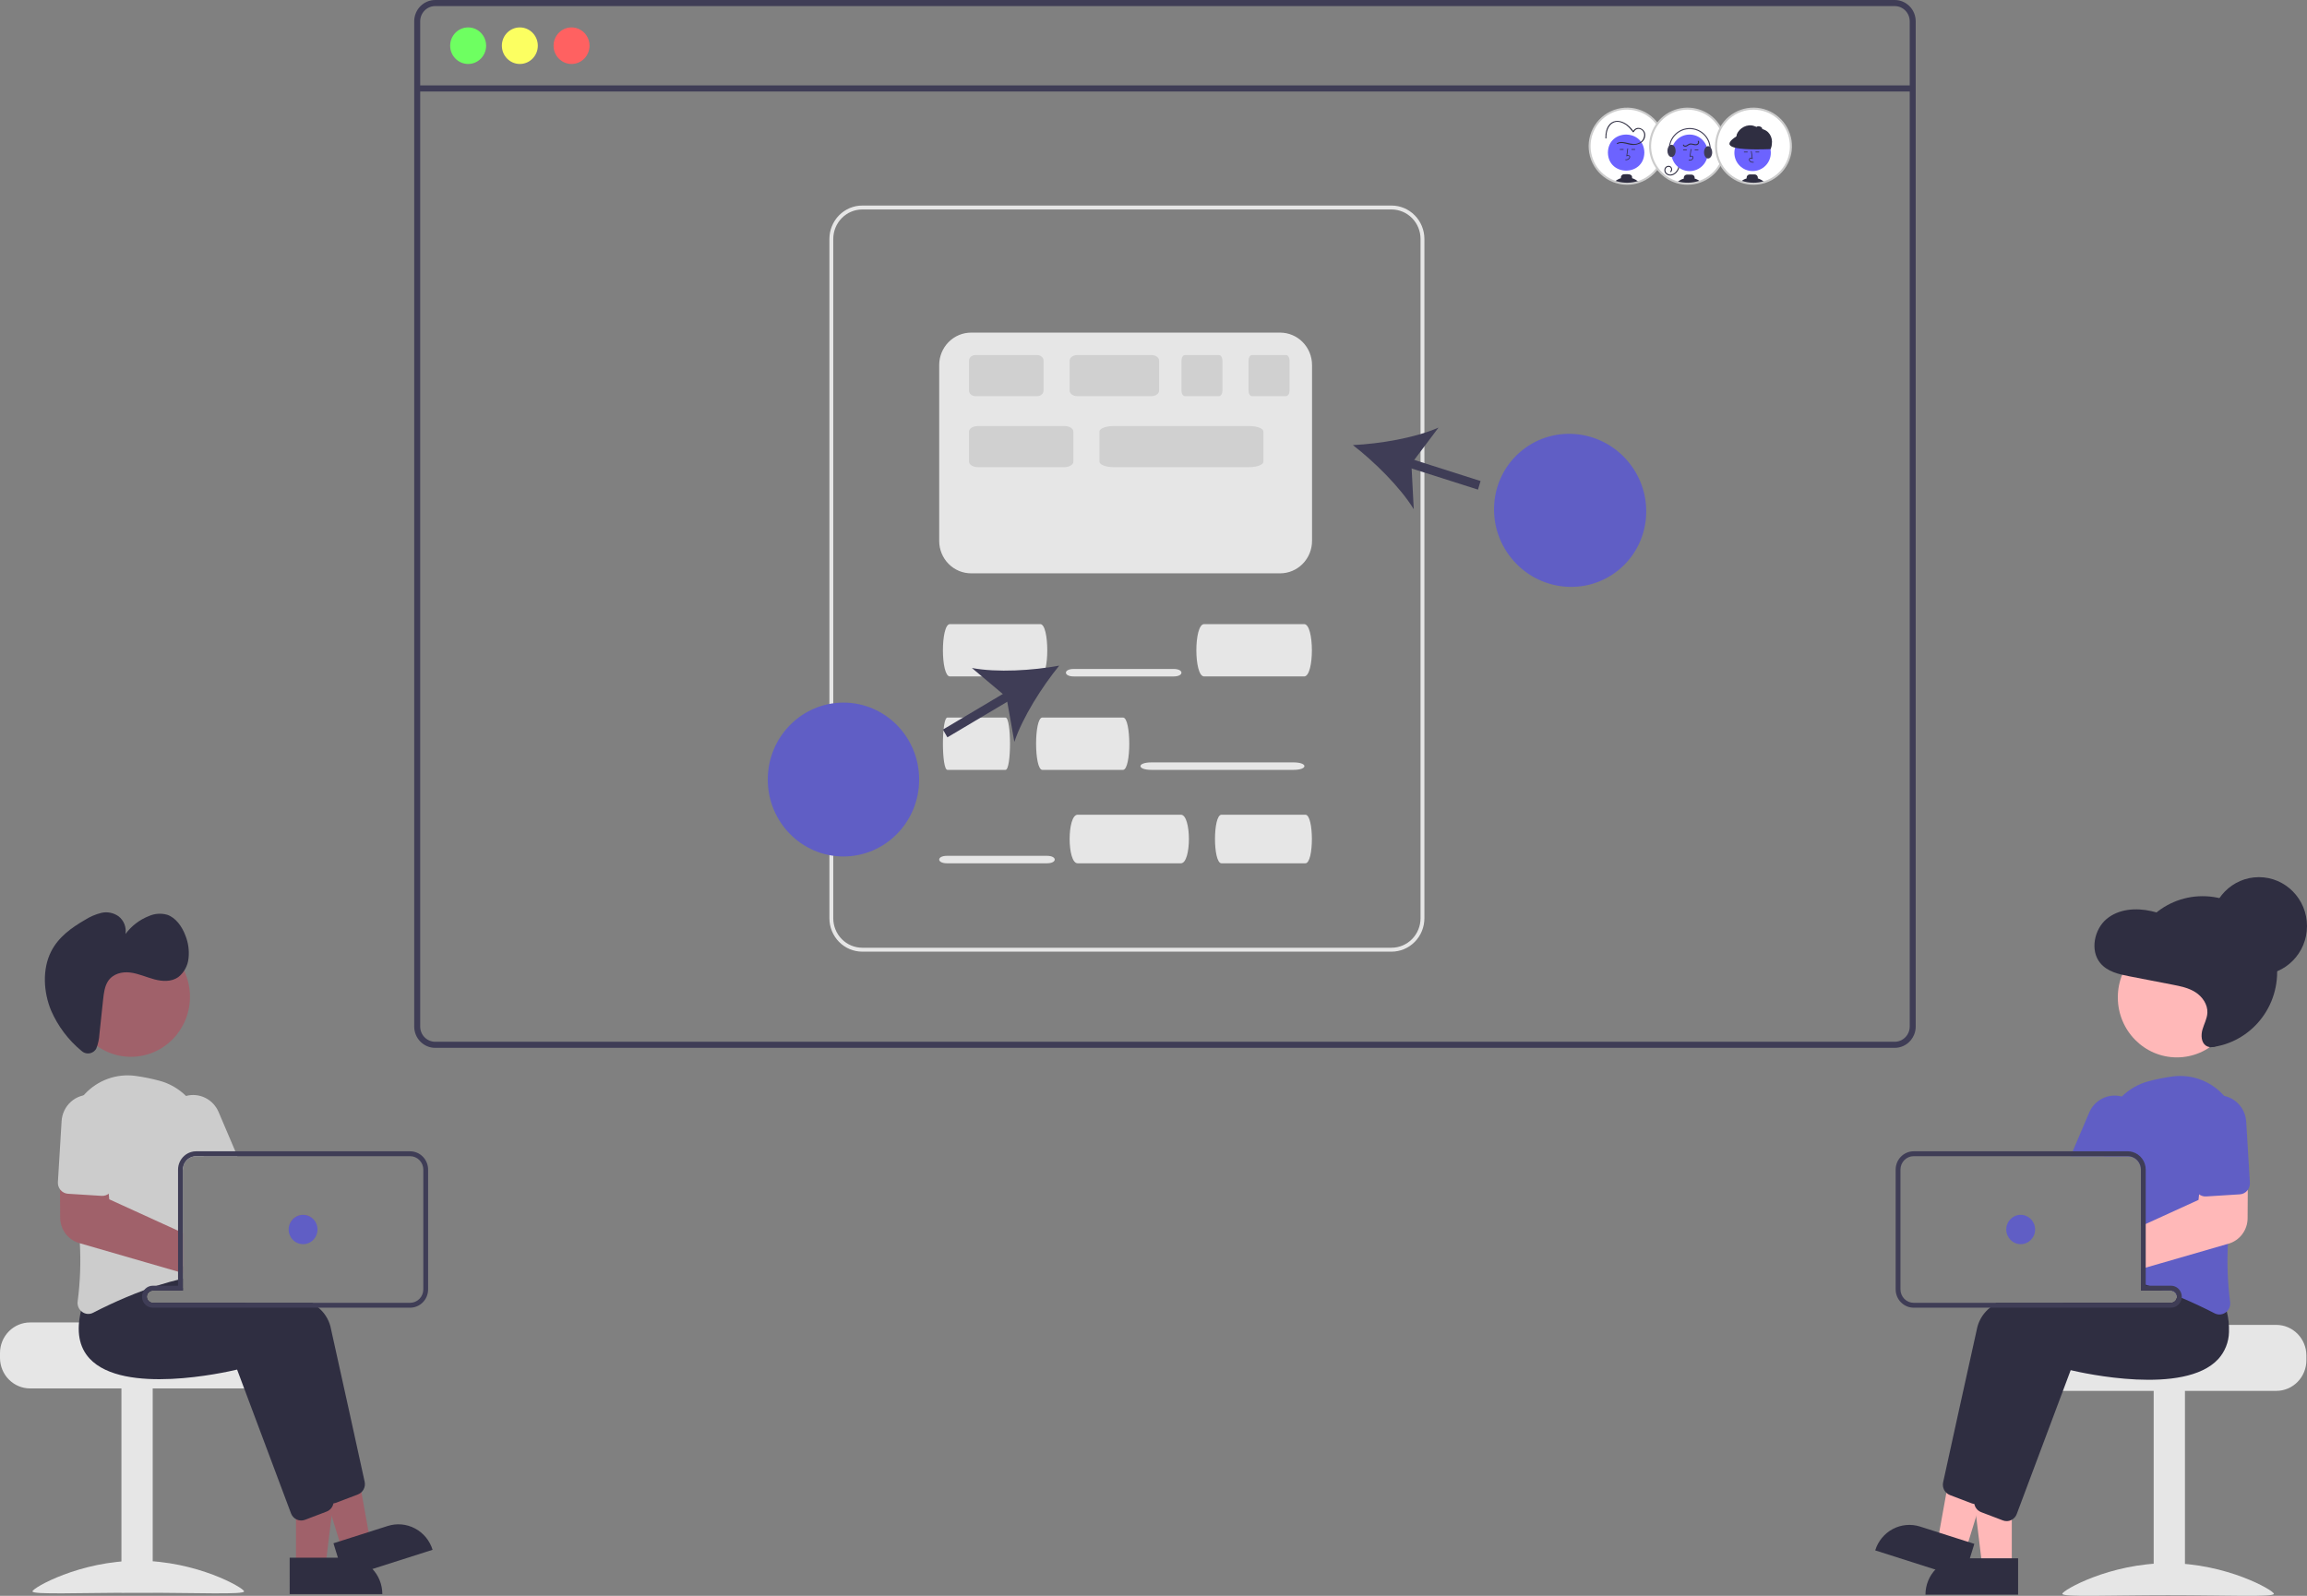 <svg width="779" height="539" viewBox="0 0 779 539" fill="none" xmlns="http://www.w3.org/2000/svg">
<rect x="0" y="0" width="779" height="539" fill="#808080" stroke="none"/>
<g clip-path="url(#clip0)">
<path d="M743.752 353.876C757.653 353.876 768.922 342.42 768.922 328.287C768.922 314.155 757.653 302.698 743.752 302.698C729.851 302.698 718.582 314.155 718.582 328.287C718.582 342.42 729.851 353.876 743.752 353.876Z" fill="#2F2E41"/>
<path d="M639.786 1.2083e-08H146.945C145.067 0.002 143.268 0.761 141.94 2.11C140.613 3.46 139.866 5.29 139.865 7.198V346.724C139.866 348.633 140.613 350.462 141.94 351.812C143.268 353.161 145.067 353.92 146.945 353.922H639.786C640.81 353.922 641.821 353.696 642.75 353.26C643.68 352.824 644.505 352.188 645.169 351.396C645.226 351.334 645.277 351.268 645.324 351.198C645.746 350.673 646.088 350.086 646.339 349.456C646.695 348.591 646.877 347.662 646.874 346.724V7.198C646.872 5.288 646.124 3.457 644.795 2.108C643.466 0.758 641.664 -0 639.786 1.2083e-08ZM644.853 346.724C644.853 347.728 644.562 348.711 644.016 349.547C643.531 350.284 642.872 350.885 642.1 351.297C641.385 351.673 640.591 351.868 639.786 351.867H146.945C145.604 351.865 144.318 351.323 143.37 350.359C142.421 349.395 141.888 348.088 141.886 346.724V7.198C141.888 5.835 142.421 4.528 143.37 3.563C144.318 2.599 145.604 2.057 146.945 2.055H639.786C641.128 2.055 642.416 2.597 643.366 3.561C644.316 4.525 644.851 5.833 644.853 7.198V346.724Z" fill="#3F3D56"/>
<path d="M645.859 28.849H140.874V30.907H645.859V28.849Z" fill="#3F3D56"/>
<path d="M158.078 21.606C161.431 21.606 164.15 18.842 164.15 15.433C164.15 12.023 161.431 9.26 158.078 9.26C154.724 9.26 152.006 12.023 152.006 15.433C152.006 18.842 154.724 21.606 158.078 21.606Z" fill="#6EFF61"/>
<path d="M175.534 21.606C178.888 21.606 181.606 18.842 181.606 15.433C181.606 12.023 178.888 9.26 175.534 9.26C172.181 9.26 169.462 12.023 169.462 15.433C169.462 18.842 172.181 21.606 175.534 21.606Z" fill="#FCFF61"/>
<path d="M192.992 21.606C196.345 21.606 199.064 18.842 199.064 15.433C199.064 12.023 196.345 9.26 192.992 9.26C189.638 9.26 186.92 12.023 186.92 15.433C186.92 18.842 189.638 21.606 192.992 21.606Z" fill="#FF6161"/>
<path d="M469.886 69.426H291.152C288.213 69.43 285.394 70.62 283.316 72.733C281.237 74.846 280.067 77.712 280.063 80.7V310.16C280.067 313.149 281.237 316.014 283.316 318.127C285.394 320.241 288.213 321.43 291.152 321.434H469.886C472.826 321.43 475.644 320.241 477.723 318.127C479.801 316.014 480.971 313.149 480.975 310.16V80.7C480.971 77.712 479.801 74.846 477.722 72.733C475.644 70.62 472.826 69.43 469.886 69.426ZM479.67 310.16C479.667 312.797 478.635 315.326 476.801 317.19C474.967 319.055 472.48 320.104 469.886 320.108H291.152C288.558 320.104 286.071 319.055 284.237 317.19C282.403 315.326 281.371 312.797 281.368 310.16V80.7C281.371 78.063 282.403 75.535 284.237 73.67C286.071 71.805 288.558 70.756 291.152 70.753H469.886C472.48 70.756 474.967 71.805 476.801 73.67C478.635 75.535 479.667 78.063 479.67 80.7V310.16Z" fill="#E6E6E6"/>
<path d="M351.288 228.475H320.741C317.62 228.42 317.607 210.863 320.741 210.803H351.288C354.406 210.857 354.423 228.415 351.288 228.475Z" fill="#E6E6E6"/>
<path d="M440.389 228.475H406.569C403.114 228.42 403.1 210.863 406.569 210.803H440.389C443.842 210.857 443.86 228.415 440.389 228.475Z" fill="#E6E6E6"/>
<path d="M396.342 228.476H362.522C359.067 228.468 359.053 225.96 362.522 225.951H396.342C399.795 225.959 399.814 228.467 396.342 228.476Z" fill="#E6E6E6"/>
<path d="M379.226 260.033H351.952C349.166 259.977 349.154 242.421 351.952 242.361H379.226C382.01 242.415 382.025 259.972 379.226 260.033Z" fill="#E6E6E6"/>
<path d="M436.783 260.033H388.78C383.877 260.025 383.857 257.517 388.781 257.508H436.783C441.683 257.516 441.71 260.024 436.783 260.033Z" fill="#E6E6E6"/>
<path d="M339.541 260.033H319.903C317.897 259.977 317.889 242.421 319.903 242.361H339.541C341.545 242.415 341.556 259.972 339.541 260.033Z" fill="#E6E6E6"/>
<path d="M353.554 291.59H319.734C316.279 291.582 316.265 289.074 319.734 289.066H353.554C357.006 289.073 357.025 291.582 353.554 291.59Z" fill="#E6E6E6"/>
<path d="M398.775 291.59H363.864C360.298 291.538 360.283 275.236 363.864 275.18H398.775C402.339 275.23 402.358 291.534 398.775 291.59Z" fill="#E6E6E6"/>
<path d="M440.808 291.59H412.443C409.545 291.538 409.533 275.236 412.443 275.18H440.808C443.704 275.23 443.719 291.534 440.808 291.59Z" fill="#E6E6E6"/>
<path d="M432.27 193.65H327.9C325.047 193.646 322.311 192.492 320.293 190.441C318.275 188.39 317.14 185.608 317.137 182.707V123.287C317.14 120.386 318.275 117.604 320.293 115.553C322.311 113.501 325.047 112.348 327.9 112.344H432.27C435.124 112.348 437.859 113.501 439.877 115.553C441.895 117.604 443.03 120.386 443.033 123.287V182.707C443.03 185.608 441.895 188.39 439.877 190.441C437.859 192.492 435.124 193.646 432.27 193.65Z" fill="#E6E6E6"/>
<path d="M350.223 133.803H329.357C328.786 133.803 328.239 133.606 327.836 133.255C327.433 132.905 327.206 132.43 327.205 131.934V121.787C327.206 121.291 327.433 120.816 327.836 120.466C328.239 120.116 328.786 119.919 329.357 119.918H350.223C350.793 119.919 351.34 120.116 351.744 120.466C352.147 120.816 352.374 121.291 352.375 121.787V131.934C352.374 132.43 352.147 132.905 351.744 133.255C351.34 133.606 350.793 133.803 350.223 133.803Z" fill="#D0D0D0"/>
<path d="M411.598 133.803H400.122C399.808 133.803 399.507 133.606 399.286 133.255C399.064 132.905 398.939 132.43 398.938 131.934V121.787C398.939 121.291 399.064 120.816 399.286 120.466C399.507 120.116 399.808 119.919 400.122 119.918H411.598C411.912 119.919 412.213 120.116 412.435 120.466C412.657 120.816 412.781 121.291 412.782 121.787V131.934C412.781 132.43 412.657 132.905 412.435 133.255C412.213 133.606 411.912 133.803 411.598 133.803Z" fill="#D0D0D0"/>
<path d="M434.251 133.803H422.775C422.461 133.803 422.16 133.606 421.938 133.255C421.716 132.905 421.592 132.43 421.591 131.934V121.787C421.592 121.291 421.716 120.816 421.938 120.466C422.16 120.116 422.461 119.919 422.775 119.918H434.251C434.565 119.919 434.866 120.116 435.088 120.466C435.309 120.816 435.434 121.291 435.435 121.787V131.934C435.434 132.43 435.309 132.905 435.088 133.255C434.866 133.606 434.565 133.803 434.251 133.803Z" fill="#D0D0D0"/>
<path d="M388.805 133.803H363.766C363.082 133.803 362.425 133.606 361.941 133.255C361.457 132.905 361.185 132.43 361.184 131.934V121.787C361.185 121.291 361.457 120.816 361.941 120.466C362.425 120.116 363.082 119.919 363.766 119.918H388.805C389.49 119.919 390.146 120.116 390.631 120.466C391.115 120.816 391.387 121.291 391.388 121.787V131.934C391.387 132.43 391.115 132.905 390.631 133.255C390.146 133.606 389.49 133.803 388.805 133.803Z" fill="#D0D0D0"/>
<path d="M359.43 157.787H330.218C329.419 157.786 328.653 157.589 328.088 157.239C327.524 156.889 327.206 156.414 327.205 155.918V145.77C327.206 145.275 327.524 144.8 328.088 144.45C328.653 144.099 329.419 143.902 330.218 143.902H359.43C360.229 143.902 360.994 144.099 361.559 144.45C362.124 144.8 362.442 145.275 362.443 145.77V155.918C362.442 156.414 362.124 156.889 361.559 157.239C360.994 157.589 360.229 157.786 359.43 157.787Z" fill="#D0D0D0"/>
<path d="M421.891 157.787H375.986C374.731 157.786 373.528 157.589 372.64 157.239C371.753 156.889 371.253 156.414 371.252 155.918V145.77C371.253 145.275 371.753 144.8 372.64 144.45C373.528 144.099 374.731 143.902 375.986 143.902H421.891C423.146 143.902 424.35 144.099 425.237 144.45C426.125 144.8 426.624 145.275 426.625 145.77V155.918C426.624 156.414 426.125 156.889 425.237 157.239C424.35 157.589 423.146 157.786 421.891 157.787Z" fill="#D0D0D0"/>
<path d="M341.149 232.888L318.396 246.421L319.903 249.045L342.657 235.512L341.149 232.888Z" fill="#3F3D56"/>
<path d="M357.661 224.829C348.658 226.473 336.748 227.226 328.174 225.62L339.836 235.43L342.513 250.58C345.344 242.191 351.834 232.002 357.661 224.829Z" fill="#3F3D56"/>
<path d="M284.807 289.284C298.924 289.284 310.368 277.649 310.368 263.298C310.368 248.946 298.924 237.312 284.807 237.312C270.691 237.312 259.247 248.946 259.247 263.298C259.247 277.649 270.691 289.284 284.807 289.284Z" fill="#605EC5"/>
<path d="M474.728 154.443L473.85 157.341L499.062 165.373L499.94 162.475L474.728 154.443Z" fill="#3F3D56"/>
<path d="M456.829 150.331C465.97 149.894 477.742 147.931 485.733 144.425L476.58 156.623L477.381 171.987C472.735 164.456 464.12 155.999 456.829 150.331Z" fill="#3F3D56"/>
<path d="M546.503 192.559C557.467 183.64 559.048 167.373 550.035 156.227C541.021 145.081 524.827 143.276 513.863 152.195C502.899 161.114 501.318 177.381 510.332 188.527C519.345 199.673 535.54 201.479 546.503 192.559Z" fill="#605EC5"/>
<path d="M768.641 447.497H729.661C729.661 448.636 689.486 449.561 689.486 449.561C688.856 450.043 688.281 450.597 687.773 451.212C686.247 453.062 685.413 455.401 685.418 457.815V459.466C685.419 462.202 686.489 464.826 688.392 466.761C690.295 468.696 692.876 469.783 695.568 469.784H768.641C771.332 469.782 773.912 468.694 775.815 466.76C777.718 464.825 778.788 462.202 778.79 459.466V457.815C778.787 455.08 777.716 452.458 775.814 450.523C773.911 448.589 771.332 447.501 768.641 447.497Z" fill="#E6E6E6"/>
<path d="M737.784 469.375H727.229V538.713H737.784V469.375Z" fill="#E6E6E6"/>
<path d="M767.825 538.336C767.825 539.495 751.831 538.784 732.1 538.784C712.37 538.784 696.375 539.495 696.375 538.336C696.375 537.176 712.37 527.982 732.1 527.982C751.831 527.982 767.825 537.176 767.825 538.336Z" fill="#E6E6E6"/>
<path d="M679.317 529.216H669.363L664.627 490.182H679.319L679.317 529.216Z" fill="#FFB8B8"/>
<path d="M662.253 526.324H681.45V538.612H650.166C650.166 535.353 651.439 532.228 653.706 529.923C655.973 527.618 659.047 526.324 662.253 526.324V526.324Z" fill="#2F2E41"/>
<path d="M663.779 523.568L654.282 520.538L661.258 481.853L675.275 486.325L663.779 523.568Z" fill="#FFB8B8"/>
<path d="M648.349 515.614L666.666 521.458L663.047 533.183L633.198 523.66C633.673 522.12 634.442 520.691 635.461 519.453C636.479 518.215 637.728 517.194 639.135 516.447C640.542 515.7 642.08 515.242 643.661 515.099C645.242 514.956 646.835 515.131 648.349 515.614V515.614Z" fill="#2F2E41"/>
<path d="M741.983 440.731C741.753 438.764 741.34 436.823 740.749 434.936L738.889 432.559L734.05 426.384L733.839 426.393C733.482 426.409 731.996 426.492 729.698 426.673H729.674C728.253 426.789 726.515 426.937 724.542 427.127C724.023 427.185 723.479 427.235 722.919 427.292V435.91H733.068C733.561 435.911 734.037 436.094 734.407 436.425C734.778 436.756 735.017 437.212 735.081 437.71C735.089 437.8 735.098 437.883 735.098 437.974C735.097 438.521 734.883 439.046 734.503 439.433C734.122 439.82 733.606 440.037 733.068 440.037H674.122C673.371 440.544 672.649 441.096 671.962 441.688C669.885 443.323 668.389 445.6 667.699 448.176C664.257 463.563 657.981 492.256 656.129 500.684C655.995 501.319 656.025 501.978 656.218 502.597C656.41 503.217 656.757 503.775 657.225 504.217C657.571 504.544 657.976 504.799 658.419 504.968L665.743 507.758C666.044 507.871 666.357 507.946 666.676 507.981C666.717 507.981 666.749 507.989 666.79 507.989C666.866 507.996 666.941 507.998 667.017 507.997C667.758 507.994 668.48 507.764 669.09 507.337C669.7 506.91 670.169 506.306 670.435 505.603L676.216 490.184L685.123 466.411L688.647 457.009C692.731 457.983 726.995 465.692 738.467 453.269C739.599 452.045 740.492 450.614 741.098 449.051C742.063 446.394 742.367 443.536 741.983 440.731Z" fill="#2F2E41"/>
<path d="M751.92 442.976C751.742 442.241 751.539 441.482 751.303 440.714L744.605 432.163L744.394 432.171C743.971 432.196 741.966 432.303 738.889 432.559C735.398 432.856 730.518 433.335 725.037 434.086C724.875 434.102 724.705 434.127 724.542 434.152C724.006 434.226 723.462 434.301 722.918 434.383V435.91H733.067C733.561 435.911 734.037 436.094 734.407 436.425C734.778 436.756 735.017 437.212 735.081 437.71C735.089 437.8 735.097 437.883 735.097 437.974C735.097 438.521 734.883 439.046 734.502 439.433C734.122 439.82 733.606 440.037 733.067 440.037H697.196C695.629 440.558 694.119 441.102 692.674 441.688C685.091 444.743 679.415 448.746 678.254 453.955C677.864 455.705 677.434 457.628 676.979 459.675C675.29 467.286 673.236 476.605 671.377 485.074V485.083C670.995 486.833 670.614 488.533 670.248 490.184C668.697 497.283 667.382 503.3 666.684 506.462C666.668 506.553 666.652 506.635 666.635 506.726V506.742C666.554 507.382 666.632 508.032 666.863 508.633L666.87 508.641V508.649C667.094 509.225 667.457 509.733 667.926 510.127C668.24 510.39 668.594 510.599 668.974 510.746L676.297 513.536C676.705 513.691 677.136 513.772 677.572 513.775C678.182 513.777 678.783 513.621 679.317 513.321C680.085 512.898 680.678 512.21 680.99 511.381L696.758 469.316L699.202 462.787C703.286 463.761 737.549 471.462 749.022 459.048C751.288 456.554 752.581 453.304 752.659 449.91C752.739 447.575 752.49 445.24 751.92 442.976V442.976Z" fill="#2F2E41"/>
<path d="M751.019 370.154C750.889 369.998 750.751 369.841 750.605 369.692C748.442 367.381 745.772 365.623 742.813 364.563C739.853 363.502 736.689 363.17 733.579 363.592C730.866 363.954 728.178 364.492 725.532 365.202C722.115 366.095 718.987 367.879 716.455 370.377C714.483 372.321 712.93 374.66 711.895 377.246C710.859 379.833 710.363 382.609 710.439 385.401C710.471 386.531 710.479 387.687 710.463 388.859C710.463 389.404 710.455 389.957 710.447 390.51H718.453C718.8 390.509 719.146 390.551 719.484 390.634C720.461 390.871 721.331 391.436 721.954 392.237C722.577 393.038 722.916 394.029 722.918 395.05V433.45C723.462 433.607 724.006 433.764 724.542 433.929C724.713 433.987 724.875 434.036 725.037 434.086C725.224 434.144 725.411 434.201 725.589 434.259C727.237 434.779 728.848 435.329 730.42 435.91H733.067C733.56 435.911 734.037 436.094 734.407 436.425C734.778 436.756 735.017 437.212 735.081 437.71C735.633 437.932 736.169 438.155 736.696 438.378C738.572 439.171 740.35 439.963 741.982 440.731C744.183 441.754 746.139 442.728 747.78 443.578C748.295 443.846 748.865 443.987 749.444 443.991C750.204 443.989 750.943 443.74 751.555 443.281C751.682 443.186 751.804 443.084 751.92 442.976C752.355 442.562 752.683 442.046 752.877 441.473C753.071 440.901 753.124 440.289 753.033 439.691C752.194 433.206 751.95 426.657 752.302 420.127C752.529 414.638 753.016 409.008 753.65 403.569C753.991 400.622 754.372 397.733 754.77 394.951C755.152 392.293 755.558 389.742 755.956 387.332C756.478 384.276 756.304 381.138 755.448 378.161C754.593 375.183 753.077 372.444 751.019 370.154V370.154Z" fill="#605EC5"/>
<path d="M717.738 370.831C717.322 370.649 716.893 370.498 716.455 370.377C714.292 369.785 711.99 370.003 709.972 370.993C707.954 371.983 706.353 373.677 705.462 375.767L699.884 388.859L699.186 390.51H718.453C718.8 390.509 719.146 390.551 719.484 390.634L720.133 389.107L722.601 383.312C723.582 381.001 723.62 378.389 722.709 376.049C721.797 373.709 720.009 371.833 717.738 370.831Z" fill="#605EC5"/>
<path d="M735.061 357.146C746.075 357.146 755.003 348.069 755.003 336.872C755.003 325.675 746.075 316.598 735.061 316.598C724.048 316.598 715.12 325.675 715.12 336.872C715.12 348.069 724.048 357.146 735.061 357.146Z" fill="#FFB8B8"/>
<path d="M754.77 394.951L743.387 395.265L742.559 403.395L742.372 405.277L724.542 413.416L722.918 414.159V428.63L724.542 428.159L729.673 426.673H729.698L752.302 420.127L752.561 420.053C754.388 419.517 755.995 418.396 757.145 416.857C758.295 415.318 758.926 413.442 758.943 411.51L759 401.91L759.049 394.835L754.77 394.951Z" fill="#FFB8B8"/>
<path d="M758.473 378.871C758.322 376.358 757.194 374.009 755.339 372.341C753.483 370.673 751.052 369.823 748.58 369.977C746.108 370.131 743.797 371.278 742.157 373.164C740.516 375.05 739.68 377.522 739.832 380.035L741.074 400.638C741.107 401.181 741.258 401.709 741.514 402.185C741.771 402.662 742.128 403.075 742.559 403.395C743.246 403.916 744.092 404.17 744.946 404.114L753.651 403.569L756.289 403.404C756.77 403.38 757.241 403.257 757.673 403.043C758.106 402.828 758.492 402.527 758.806 402.157C758.876 402.079 758.941 401.996 759.001 401.91C759.517 401.207 759.77 400.341 759.715 399.466L758.473 378.871Z" fill="#605EC5"/>
<path d="M725.59 434.26H724.542V434.152C724.006 434.227 723.462 434.301 722.918 434.383V435.91H730.42C728.845 435.333 727.235 434.782 725.59 434.26ZM725.59 434.26H724.542V434.152C724.006 434.227 723.462 434.301 722.918 434.383V435.91H730.42C728.845 435.333 727.235 434.782 725.59 434.26ZM733.068 434.26H724.542V395.05C724.539 393.708 724.108 392.403 723.313 391.331C722.518 390.259 721.402 389.479 720.133 389.107C719.588 388.94 719.022 388.857 718.453 388.859H646.191C644.577 388.861 643.029 389.514 641.887 390.675C640.746 391.836 640.104 393.409 640.102 395.05V435.498C640.102 437.139 640.744 438.714 641.886 439.875C643.028 441.036 644.576 441.688 646.191 441.689H733.068C733.967 441.687 734.834 441.349 735.504 440.738C736.173 440.127 736.598 439.287 736.697 438.379C736.713 438.244 736.721 438.109 736.721 437.974C736.72 436.989 736.334 436.045 735.65 435.349C734.965 434.653 734.036 434.261 733.068 434.26V434.26ZM735.097 437.974C735.097 438.521 734.883 439.046 734.503 439.433C734.122 439.82 733.606 440.038 733.068 440.038H646.191C645.007 440.037 643.871 439.558 643.034 438.707C642.197 437.856 641.726 436.702 641.725 435.498V395.05C641.726 393.847 642.197 392.692 643.034 391.841C643.871 390.99 645.007 390.511 646.191 390.51H718.453C718.8 390.509 719.146 390.551 719.484 390.634C720.461 390.872 721.331 391.436 721.954 392.237C722.577 393.038 722.917 394.029 722.918 395.05V435.91H733.068C733.561 435.911 734.037 436.094 734.407 436.425C734.778 436.756 735.017 437.213 735.081 437.71C735.089 437.801 735.097 437.883 735.097 437.974V437.974ZM725.59 434.26H724.542V434.152C724.006 434.227 723.462 434.301 722.918 434.383V435.91H730.42C728.845 435.333 727.235 434.782 725.59 434.26Z" fill="#3F3D56"/>
<path d="M682.32 420.227C685.01 420.227 687.191 418.01 687.191 415.275C687.191 412.539 685.01 410.322 682.32 410.322C679.629 410.322 677.448 412.539 677.448 415.275C677.448 418.01 679.629 420.227 682.32 420.227Z" fill="#605EC5"/>
<path d="M0 456.99V458.641C0.002 461.377 1.072 464 2.975 465.934C4.878 467.869 7.458 468.957 10.149 468.959H83.223C85.914 468.958 88.495 467.871 90.398 465.936C92.301 464.001 93.371 461.377 93.372 458.641V456.99C93.377 454.575 92.543 452.237 91.017 450.386C90.509 449.772 89.934 449.218 89.304 448.736C89.304 448.736 49.13 447.811 49.13 446.672H10.149C7.459 446.676 4.879 447.764 2.977 449.698C1.074 451.632 0.004 454.255 0 456.99V456.99Z" fill="#E6E6E6"/>
<path d="M41.006 537.887H51.562L51.562 468.549H41.006L41.006 537.887Z" fill="#E6E6E6"/>
<path d="M10.965 537.51C10.965 538.67 26.959 537.959 46.69 537.959C66.42 537.959 82.415 538.67 82.415 537.51C82.415 536.351 66.42 527.156 46.69 527.156C26.959 527.156 10.965 536.351 10.965 537.51Z" fill="#E6E6E6"/>
<path d="M99.948 529.019L109.903 529.018L114.638 489.984L99.947 489.985L99.948 529.019Z" fill="#A0616A"/>
<path d="M129.1 538.415L97.816 538.416L97.815 526.128L117.012 526.127C118.6 526.127 120.172 526.445 121.638 527.062C123.105 527.679 124.437 528.585 125.559 529.726C126.682 530.867 127.572 532.221 128.18 533.712C128.787 535.203 129.1 536.801 129.1 538.415L129.1 538.415Z" fill="#2F2E41"/>
<path d="M115.487 523.371L124.984 520.34L118.008 481.656L103.991 486.128L115.487 523.371Z" fill="#A0616A"/>
<path d="M146.068 523.463L116.219 532.986L112.6 521.261L130.917 515.418C133.975 514.442 137.29 514.741 140.131 516.25C142.973 517.759 145.109 520.353 146.068 523.463V523.463V523.463Z" fill="#2F2E41"/>
<path d="M123.135 500.488C121.292 492.06 115.008 463.368 111.565 447.981C110.907 445.502 109.491 443.299 107.522 441.691C106.857 441.099 106.157 440.547 105.427 440.04H51.596C51.058 440.04 50.542 439.823 50.161 439.436C49.78 439.049 49.566 438.524 49.566 437.977C49.566 437.886 49.575 437.803 49.583 437.713C49.646 437.215 49.886 436.759 50.256 436.428C50.627 436.097 51.103 435.914 51.596 435.913H61.745V427.716C61.193 427.65 60.657 427.584 60.121 427.526C55.875 427.015 52.221 426.684 49.607 426.478C47.285 426.297 45.783 426.214 45.426 426.197L45.214 426.181L40.375 432.364L38.516 434.741C37.924 436.625 37.511 438.563 37.282 440.527C36.705 445.711 37.883 449.921 40.797 453.074C52.27 465.489 86.534 457.788 90.617 456.814L108.829 505.408C109.095 506.111 109.563 506.715 110.174 507.141C110.784 507.567 111.507 507.794 112.247 507.794C112.361 507.794 112.475 507.785 112.588 507.777C112.907 507.747 113.221 507.675 113.522 507.563L120.846 504.772C121.668 504.454 122.351 503.847 122.771 503.062C123.191 502.276 123.32 501.363 123.135 500.488Z" fill="#2F2E41"/>
<path d="M112.58 506.266C110.737 497.839 104.453 469.146 101.01 453.759C99.865 448.658 94.409 444.721 87.07 441.691C85.665 441.105 84.187 440.56 82.652 440.04H51.596C51.058 440.04 50.542 439.823 50.161 439.436C49.78 439.049 49.566 438.524 49.566 437.977C49.566 437.886 49.575 437.803 49.583 437.712C49.646 437.215 49.886 436.759 50.256 436.427C50.627 436.096 51.103 435.914 51.596 435.913H61.745V435.038C60.617 434.84 59.488 434.658 58.384 434.485C57.881 434.411 57.377 434.336 56.874 434.262C55.972 434.13 55.087 434.006 54.219 433.891C48.738 433.139 43.867 432.661 40.375 432.363C37.298 432.108 35.292 432 34.871 431.976L34.659 431.959L27.961 440.519C27.725 441.287 27.522 442.046 27.344 442.781C25.72 449.616 26.694 455.006 30.242 458.852C41.715 471.267 75.978 463.566 80.062 462.592L98.274 511.186C98.621 512.1 99.308 512.838 100.186 513.241C101.064 513.644 102.063 513.68 102.967 513.341L110.29 510.551C110.874 510.326 111.392 509.953 111.794 509.468C112.197 508.982 112.47 508.4 112.588 507.777C112.695 507.279 112.692 506.763 112.58 506.266V506.266Z" fill="#2F2E41"/>
<path d="M102.342 410.324C101.403 410.324 100.485 410.6 99.697 411.119C98.909 411.637 98.285 412.376 97.901 413.246L105.29 411.331C104.444 410.673 103.407 410.319 102.342 410.324Z" fill="#A0616A"/>
<path d="M68.833 384.669C68.836 381.966 68.304 379.289 67.269 376.799C66.234 374.309 64.717 372.056 62.809 370.174C60.28 367.678 57.153 365.897 53.739 365.007C51.09 364.298 48.4 363.758 45.685 363.389C42.574 362.971 39.41 363.306 36.452 364.368C33.493 365.429 30.822 367.187 28.659 369.497C28.513 369.646 28.375 369.802 28.245 369.959C26.186 372.249 24.67 374.988 23.815 377.965C22.959 380.943 22.786 384.081 23.308 387.137C23.706 389.547 24.112 392.098 24.494 394.756C24.892 397.538 25.273 400.427 25.614 403.374C26.248 408.814 26.735 414.443 26.962 419.924C27.318 426.457 27.074 433.009 26.231 439.496C26.14 440.094 26.193 440.706 26.387 441.279C26.581 441.851 26.909 442.367 27.344 442.781C27.46 442.889 27.582 442.991 27.709 443.086C28.247 443.492 28.887 443.735 29.555 443.786C30.224 443.837 30.892 443.695 31.484 443.375C33.124 442.525 35.081 441.551 37.282 440.527C40.602 438.984 44.475 437.316 48.649 435.781C50.086 435.253 51.563 434.741 53.057 434.262C53.439 434.138 53.829 434.015 54.218 433.891C56.159 433.288 58.132 432.727 60.121 432.248C60.665 432.116 61.201 431.992 61.745 431.877V395.053C61.747 394.032 62.087 393.041 62.709 392.24C63.333 391.439 64.202 390.874 65.179 390.637C65.517 390.554 65.863 390.512 66.21 390.513H68.825C68.809 389.96 68.801 389.407 68.801 388.862C68.784 387.624 68.793 386.402 68.825 385.205C68.833 385.024 68.833 384.842 68.833 384.669Z" fill="#CCCCCC"/>
<path d="M79.462 388.862L73.802 375.572C72.91 373.483 71.31 371.788 69.292 370.797C67.274 369.806 64.974 369.585 62.809 370.174C62.371 370.294 61.943 370.446 61.526 370.628C59.255 371.631 57.467 373.509 56.555 375.851C55.644 378.192 55.682 380.805 56.663 383.117L60.665 392.511L61.745 395.053C61.747 394.032 62.087 393.041 62.71 392.24C63.333 391.439 64.203 390.874 65.18 390.637C65.517 390.554 65.864 390.512 66.211 390.513H80.16L79.462 388.862Z" fill="#CCCCCC"/>
<path d="M44.205 356.95C55.218 356.95 64.146 347.873 64.146 336.676C64.146 325.479 55.218 316.402 44.205 316.402C33.191 316.402 24.263 325.479 24.263 336.676C24.263 347.873 33.191 356.95 44.205 356.95Z" fill="#A0616A"/>
<path d="M32.153 354.688C31.871 355.019 31.526 355.29 31.139 355.483C30.751 355.677 30.33 355.79 29.899 355.815C29.468 355.84 29.037 355.777 28.631 355.63C28.224 355.482 27.851 355.254 27.533 354.957C23.087 351.298 19.56 346.616 17.244 341.297C14.652 335.015 14.272 327.348 17.222 321.459C19.716 316.481 24.194 313.312 28.664 310.722C30.378 309.624 32.255 308.818 34.224 308.333C35.218 308.104 36.249 308.088 37.249 308.288C38.249 308.488 39.198 308.899 40.032 309.494C40.918 310.179 41.604 311.096 42.016 312.147C42.427 313.198 42.549 314.344 42.369 315.46C44.414 312.722 47.17 310.618 50.328 309.388C52.265 308.54 54.43 308.392 56.461 308.97C59.331 309.944 61.456 312.891 62.639 316.057C63.595 318.481 63.945 321.109 63.658 323.704C63.533 324.943 63.161 326.144 62.565 327.232C61.969 328.321 61.162 329.275 60.192 330.036C57.85 331.679 54.834 331.512 52.111 330.785C49.388 330.058 46.745 328.826 43.974 328.482C41.203 328.138 38.133 328.883 36.482 331.396C35.32 333.165 35.046 335.496 34.808 337.717L33.575 349.273C33.487 350.926 33.137 352.554 32.537 354.093C32.436 354.308 32.307 354.508 32.153 354.688V354.688Z" fill="#2F2E41"/>
<path d="M60.122 415.681L36.892 405.082L36.706 403.2L35.877 395.069L24.494 394.756L20.215 394.64L20.264 401.714L20.321 411.314C20.339 413.246 20.97 415.12 22.119 416.658C23.269 418.196 24.877 419.315 26.703 419.85L26.962 419.924L49.607 426.478L60.122 429.524L61.745 429.994V416.424L60.122 415.681Z" fill="#A0616A"/>
<path d="M30.689 369.786C29.465 369.708 28.238 369.877 27.079 370.282C25.92 370.687 24.85 371.321 23.931 372.146C23.013 372.972 22.264 373.974 21.726 375.094C21.189 376.214 20.874 377.432 20.8 378.676L19.549 399.271C19.498 400.145 19.751 401.01 20.264 401.714C20.324 401.801 20.389 401.883 20.459 401.962C20.765 402.313 21.134 402.602 21.547 402.812C21.991 403.044 22.477 403.179 22.976 403.208L25.614 403.373L34.318 403.918C35.286 403.976 36.236 403.642 36.962 402.989C37.688 402.336 38.13 401.418 38.191 400.435L39.433 379.84C39.583 377.328 38.746 374.859 37.107 372.973C35.467 371.088 33.159 369.942 30.689 369.786V369.786Z" fill="#CCCCCC"/>
<path d="M750.284 352.444C748.585 353.374 746.467 354.292 744.848 353.169C743.267 352.073 743.155 349.634 743.7 347.738C744.246 345.842 745.269 344.07 745.364 342.085C745.5 339.24 743.632 336.599 741.312 335.122C738.992 333.644 736.272 333.104 733.619 332.589L719.066 329.766C715.464 329.068 711.564 328.195 709.16 325.247C705.682 320.981 707.19 313.867 711.31 310.413C715.43 306.96 721.237 306.572 726.423 307.733C729.291 308.375 732.089 309.441 735.002 309.753C740.751 310.368 746.831 308.054 752.165 310.459C756.809 312.553 759.623 317.87 760.279 323.155C760.935 328.44 759.789 333.751 758.509 338.88C757.748 341.93 756.909 345.027 755.229 347.622C753.549 350.217 750.863 352.27 747.875 352.309L750.284 352.444Z" fill="#2F2E41"/>
<path d="M762.759 329.288C771.727 329.288 778.997 321.897 778.997 312.779C778.997 303.661 771.727 296.27 762.759 296.27C753.791 296.27 746.521 303.661 746.521 312.779C746.521 321.897 753.791 329.288 762.759 329.288Z" fill="#2F2E41"/>
<path d="M60.121 434.155V434.262H59.074C58.847 434.336 58.611 434.411 58.384 434.485C56.98 434.939 55.599 435.415 54.243 435.913H61.745V434.386C61.201 434.303 60.657 434.229 60.121 434.155ZM60.121 434.155V434.262H59.074C58.847 434.336 58.611 434.411 58.384 434.485C56.98 434.939 55.599 435.415 54.243 435.913H61.745V434.386C61.201 434.303 60.657 434.229 60.121 434.155ZM60.121 434.155V434.262H59.074C58.847 434.336 58.611 434.411 58.384 434.485C59.488 434.658 60.617 434.84 61.745 435.038V434.386C61.201 434.303 60.657 434.229 60.121 434.155ZM60.121 432.248V434.262H59.074C58.847 434.336 58.611 434.411 58.384 434.485C56.98 434.939 55.599 435.415 54.243 435.913H61.745V431.876C61.201 431.992 60.665 432.116 60.121 432.248ZM60.121 432.248V434.262H59.074C58.847 434.336 58.611 434.411 58.384 434.485C56.98 434.939 55.599 435.415 54.243 435.913H61.745V431.876C61.201 431.992 60.665 432.116 60.121 432.248ZM60.121 432.248V434.262H59.074C58.847 434.336 58.611 434.411 58.384 434.485C56.98 434.939 55.599 435.415 54.243 435.913H61.745V431.876C61.201 431.992 60.665 432.116 60.121 432.248ZM138.473 388.862H66.211C65.642 388.859 65.075 388.943 64.53 389.11C63.683 389.36 62.899 389.794 62.232 390.381C61.565 390.968 61.031 391.694 60.665 392.511C60.306 393.308 60.12 394.176 60.121 395.053V434.262H51.596C51.116 434.262 50.641 434.358 50.198 434.545C49.755 434.731 49.352 435.005 49.012 435.35C48.673 435.695 48.404 436.104 48.22 436.555C48.037 437.006 47.942 437.489 47.942 437.977C47.942 438.112 47.95 438.247 47.967 438.381C48.066 439.29 48.49 440.13 49.16 440.74C49.829 441.351 50.697 441.69 51.596 441.691H138.473C140.087 441.691 141.636 441.038 142.778 439.877C143.92 438.716 144.561 437.142 144.562 435.5V395.053C144.56 393.412 143.918 391.838 142.776 390.678C141.635 389.517 140.087 388.864 138.473 388.862ZM142.938 435.5C142.937 436.704 142.467 437.858 141.629 438.71C140.792 439.561 139.657 440.04 138.473 440.04H51.596C51.058 440.04 50.542 439.823 50.161 439.436C49.78 439.049 49.566 438.524 49.566 437.977C49.566 437.886 49.575 437.803 49.583 437.712C49.646 437.215 49.886 436.759 50.256 436.428C50.627 436.097 51.103 435.914 51.596 435.913H61.745V395.053C61.747 394.032 62.087 393.041 62.71 392.24C63.333 391.439 64.203 390.874 65.18 390.637C65.517 390.554 65.863 390.512 66.211 390.513H138.473C139.657 390.514 140.792 390.992 141.629 391.844C142.467 392.695 142.937 393.849 142.938 395.053V435.5ZM60.121 432.248V434.262H59.074C58.847 434.336 58.611 434.411 58.384 434.485C56.98 434.939 55.599 435.415 54.243 435.913H61.745V431.876C61.201 431.992 60.665 432.116 60.121 432.248ZM60.121 432.248V434.262H59.074C58.847 434.336 58.611 434.411 58.384 434.485C56.98 434.939 55.599 435.415 54.243 435.913H61.745V431.876C61.201 431.992 60.665 432.116 60.121 432.248ZM60.121 432.248V434.262H59.074C58.847 434.336 58.611 434.411 58.384 434.485C56.98 434.939 55.599 435.415 54.243 435.913H61.745V431.876C61.201 431.992 60.665 432.116 60.121 432.248ZM60.121 434.155V434.262H59.074C58.847 434.336 58.611 434.411 58.384 434.485C56.98 434.939 55.599 435.415 54.243 435.913H61.745V434.386C61.201 434.303 60.657 434.229 60.121 434.155Z" fill="#3F3D56"/>
<path d="M107.213 415.277C107.213 416.59 106.7 417.85 105.787 418.779C104.873 419.708 103.634 420.229 102.342 420.229C101.05 420.229 99.811 419.708 98.897 418.779C97.984 417.85 97.47 416.59 97.47 415.277C97.469 414.576 97.616 413.884 97.901 413.246C98.285 412.376 98.909 411.637 99.697 411.119C100.485 410.6 101.403 410.324 102.342 410.324C103.407 410.319 104.444 410.673 105.289 411.331C105.888 411.793 106.373 412.39 106.706 413.075C107.04 413.759 107.214 414.513 107.213 415.277V415.277Z" fill="#605EC5"/>
<path d="M562.057 49.369C562.057 51.88 561.315 54.334 559.925 56.422C558.534 58.509 556.557 60.136 554.245 61.097C551.932 62.058 549.387 62.309 546.932 61.819C544.477 61.33 542.222 60.12 540.452 58.345C538.682 56.57 537.477 54.308 536.989 51.846C536.5 49.383 536.751 46.831 537.709 44.512C538.667 42.192 540.289 40.21 542.37 38.815C544.452 37.42 546.898 36.675 549.402 36.675C552.758 36.677 555.976 38.014 558.349 40.395C560.723 42.775 562.056 46.003 562.057 49.369V49.369Z" fill="white"/>
<path d="M555.251 51.541C555.113 59.66 543.073 59.659 542.936 51.541C543.074 43.423 555.114 43.424 555.251 51.541Z" fill="#6C63FF"/>
<path d="M548.849 54.061L548.843 53.83C550.429 54.042 550.77 52.071 549.171 52.808L549.536 50.132L549.764 50.163L549.453 52.44C551.137 52.188 550.515 54.291 548.849 54.061Z" fill="#2F2E41"/>
<path d="M552.13 50.36H550.891V50.59H552.13V50.36Z" fill="#2F2E41"/>
<path d="M548.219 50.36H546.979V50.59H548.219V50.36Z" fill="#2F2E41"/>
<path d="M551.09 60.177C551.331 58.542 549.423 58.865 548.412 58.849C548.249 58.849 548.089 58.886 547.942 58.957C547.795 59.028 547.666 59.13 547.564 59.257C547.461 59.384 547.389 59.533 547.351 59.692C547.313 59.851 547.311 60.016 547.345 60.176C546.563 60.418 545.839 60.819 545.217 61.353C547.836 62.269 550.682 62.3 553.321 61.443C552.677 60.863 551.916 60.431 551.09 60.177V60.177Z" fill="#2F2E41"/>
<path d="M546.199 48.62C547.34 47.958 548.724 48.466 549.902 48.743C552.139 49.433 555.275 48.569 555.547 45.897C555.83 43.412 552.441 42.027 551.357 44.501L551.673 44.459C548.159 39.222 542.048 39.421 542.088 46.621C542.075 46.843 542.42 46.843 542.433 46.621C542.304 42.378 545.104 39.478 549.061 42.204C549.967 42.867 550.7 43.745 551.375 44.634C551.787 45.097 551.877 43.102 553.849 43.625C556.02 44.468 555.312 47.586 553.371 48.271C550.974 49.499 548.377 47.117 546.024 48.321C545.987 48.345 545.959 48.383 545.949 48.426C545.938 48.47 545.945 48.516 545.968 48.555C545.99 48.594 546.027 48.622 546.07 48.634C546.113 48.646 546.159 48.641 546.199 48.62V48.62Z" fill="#2F2E41"/>
<path d="M549.402 62.409C546.133 62.407 542.986 61.168 540.588 58.941C538.189 56.714 536.716 53.662 536.462 50.394C536.207 47.126 537.191 43.882 539.215 41.309C541.24 38.735 544.157 37.022 547.386 36.511C550.614 35.999 553.916 36.727 556.633 38.549C559.35 40.371 561.282 43.153 562.044 46.341C562.807 49.529 562.343 52.887 560.746 55.747C559.149 58.607 556.535 60.758 553.427 61.772C552.127 62.196 550.769 62.411 549.402 62.409ZM549.402 37.022C546.966 37.021 544.586 37.745 542.56 39.102C540.535 40.459 538.957 42.388 538.025 44.644C537.093 46.901 536.849 49.384 537.324 51.78C537.799 54.175 538.972 56.376 540.694 58.103C542.416 59.831 544.61 61.007 546.998 61.483C549.387 61.96 551.863 61.715 554.113 60.78C556.362 59.845 558.285 58.262 559.638 56.231C560.991 54.2 561.713 51.812 561.712 49.369C561.709 46.096 560.411 42.957 558.103 40.642C555.795 38.327 552.666 37.025 549.402 37.022V37.022Z" fill="#CCCCCC"/>
<path d="M557.179 49.377C557.177 51.046 557.504 52.7 558.142 54.242C558.78 55.784 559.716 57.184 560.897 58.361C560.996 58.459 561.097 58.557 561.199 58.653C561.815 59.23 562.488 59.744 563.206 60.187C563.344 60.273 563.482 60.355 563.624 60.434C564.35 60.845 565.116 61.182 565.909 61.441C566.046 61.486 566.185 61.528 566.324 61.568C568.846 62.293 571.53 62.217 574.006 61.351C574.055 61.334 574.103 61.316 574.15 61.299C576.324 60.505 578.24 59.129 579.689 57.319C581.137 55.51 582.063 53.336 582.365 51.035C582.668 48.735 582.335 46.395 581.403 44.27C580.472 42.146 578.977 40.319 577.082 38.988C575.186 37.656 572.964 36.872 570.655 36.72C568.346 36.568 566.04 37.054 563.987 38.125C561.935 39.197 560.215 40.812 559.014 42.796C557.814 44.78 557.179 47.056 557.179 49.377V49.377Z" fill="white"/>
<path d="M567.154 55.594C567.16 56.577 566.799 57.526 566.142 58.255C565.492 58.971 564.524 59.445 563.547 59.249C562.647 59.068 561.917 58.28 562.008 57.326C562.023 57.119 562.083 56.918 562.183 56.737C562.284 56.556 562.422 56.399 562.589 56.278C562.756 56.156 562.948 56.072 563.151 56.032C563.353 55.992 563.562 55.997 563.763 56.046C564.617 56.269 564.958 57.504 564.246 58.084C564.075 58.223 563.829 57.98 564.002 57.839C564.473 57.456 564.327 56.617 563.759 56.407C563.098 56.162 562.397 56.689 562.349 57.367C562.293 58.171 562.907 58.777 563.66 58.92C564.475 59.074 565.283 58.656 565.835 58.078C566.468 57.408 566.817 56.517 566.809 55.594C566.811 55.549 566.83 55.507 566.862 55.476C566.894 55.444 566.937 55.427 566.982 55.427C567.027 55.427 567.07 55.444 567.102 55.476C567.134 55.507 567.153 55.549 567.154 55.594L567.154 55.594Z" fill="#2F2E41"/>
<path d="M570.523 57.793C573.921 57.793 576.676 55.03 576.676 51.622C576.676 48.214 573.921 45.45 570.523 45.45C567.124 45.45 564.37 48.214 564.37 51.622C564.37 55.03 567.124 57.793 570.523 57.793Z" fill="#6C63FF"/>
<path d="M570.208 54.255L570.201 54.025C570.629 54.013 571.006 53.986 571.289 53.778C571.37 53.716 571.436 53.637 571.483 53.547C571.53 53.457 571.558 53.357 571.563 53.256C571.568 53.194 571.559 53.131 571.536 53.073C571.513 53.016 571.477 52.964 571.431 52.922C571.243 52.763 570.94 52.814 570.719 52.916L570.529 53.003L570.894 50.329L571.122 50.36L570.811 52.635C571.111 52.547 571.389 52.585 571.579 52.746C571.652 52.81 571.709 52.89 571.747 52.98C571.784 53.07 571.799 53.167 571.793 53.264C571.786 53.401 571.75 53.534 571.686 53.655C571.623 53.776 571.534 53.881 571.425 53.964C571.061 54.231 570.588 54.244 570.208 54.255Z" fill="#2F2E41"/>
<path d="M573.487 50.556H572.249V50.787H573.487V50.556Z" fill="#2F2E41"/>
<path d="M569.578 50.556H568.339V50.787H569.578V50.556Z" fill="#2F2E41"/>
<path d="M566.324 61.568C568.846 62.293 571.529 62.217 574.006 61.351C574.055 61.334 574.103 61.316 574.15 61.299C573.566 60.847 572.906 60.505 572.201 60.289C572.251 60.112 572.25 59.924 572.199 59.747C572.129 59.523 571.989 59.327 571.8 59.189C571.61 59.051 571.381 58.978 571.147 58.981H569.648C569.414 58.978 569.186 59.051 568.996 59.189C568.807 59.326 568.668 59.522 568.598 59.746C568.547 59.923 568.546 60.111 568.596 60.289C567.975 60.48 567.388 60.768 566.858 61.143C566.751 61.218 566.647 61.297 566.547 61.379C566.471 61.44 566.397 61.503 566.324 61.568Z" fill="#2F2E41"/>
<path d="M563.041 50.967C563.041 51.862 563.418 52.625 563.947 52.917C564.092 52.998 564.255 53.041 564.421 53.043C564.458 53.043 564.494 53.04 564.531 53.036C565.239 52.952 565.8 52.057 565.8 50.967C565.8 50.094 565.44 49.346 564.932 49.04C564.779 48.944 564.602 48.893 564.421 48.891C564.266 48.892 564.115 48.929 563.978 49.001C563.822 49.084 563.684 49.197 563.571 49.333C563.249 49.712 563.041 50.304 563.041 50.967Z" fill="#3F3D56"/>
<path d="M575.393 51.456C575.393 52.351 575.77 53.114 576.299 53.406C576.444 53.487 576.607 53.531 576.773 53.532C576.81 53.532 576.846 53.529 576.883 53.525C577.591 53.441 578.152 52.546 578.152 51.456C578.152 50.583 577.792 49.835 577.284 49.529C577.131 49.433 576.954 49.382 576.773 49.38C576.618 49.381 576.467 49.418 576.33 49.49C576.174 49.573 576.036 49.685 575.923 49.822C575.601 50.201 575.393 50.793 575.393 51.456Z" fill="#3F3D56"/>
<path d="M564.033 52.718C564.06 52.718 564.087 52.711 564.111 52.699C564.136 52.686 564.157 52.668 564.173 52.646C564.189 52.623 564.199 52.598 564.203 52.571C564.207 52.543 564.205 52.516 564.196 52.49C563.866 51.507 563.767 50.461 563.906 49.433C564.045 48.405 564.419 47.423 564.997 46.564C565.576 45.704 566.345 44.99 567.243 44.477C568.142 43.964 569.147 43.666 570.179 43.605C571.211 43.545 572.243 43.724 573.195 44.129C574.147 44.534 574.994 45.153 575.668 45.939C576.343 46.725 576.827 47.657 577.085 48.661C577.342 49.666 577.365 50.717 577.151 51.731C577.147 51.754 577.146 51.777 577.15 51.799C577.155 51.821 577.163 51.843 577.175 51.862C577.188 51.881 577.204 51.897 577.223 51.91C577.241 51.923 577.262 51.932 577.284 51.936C577.307 51.941 577.329 51.941 577.352 51.937C577.374 51.933 577.395 51.924 577.414 51.912C577.433 51.9 577.449 51.884 577.462 51.865C577.475 51.846 577.484 51.825 577.489 51.803C577.713 50.736 577.689 49.631 577.419 48.575C577.149 47.519 576.639 46.539 575.93 45.713C575.221 44.886 574.331 44.235 573.33 43.809C572.329 43.384 571.244 43.195 570.159 43.259C569.073 43.322 568.017 43.636 567.072 44.176C566.127 44.715 565.319 45.466 564.711 46.37C564.103 47.273 563.71 48.306 563.564 49.386C563.418 50.467 563.522 51.567 563.869 52.6C563.881 52.634 563.903 52.664 563.932 52.685C563.961 52.706 563.996 52.718 564.033 52.718V52.718Z" fill="#3F3D56"/>
<path d="M573.613 47.623C573.856 47.957 573.736 48.406 573.48 48.694C573.146 49.068 572.613 49.092 572.15 49.022C571.631 48.944 571.081 48.7 570.555 48.865C570.108 49.005 569.788 49.412 569.323 49.514C568.91 49.605 568.417 49.485 568.272 49.044C568.203 48.832 568.536 48.741 568.605 48.952C568.698 49.237 569.102 49.232 569.334 49.153C569.705 49.026 569.991 48.718 570.355 48.571C570.785 48.397 571.252 48.475 571.689 48.574C572.102 48.667 572.577 48.806 572.988 48.632C573.292 48.503 573.534 48.097 573.315 47.798C573.184 47.618 573.483 47.445 573.613 47.623V47.623Z" fill="#2F2E41"/>
<path d="M569.825 62.407C568.609 62.408 567.398 62.237 566.229 61.9C566.091 61.861 565.947 61.817 565.802 61.769C564.987 61.503 564.201 61.157 563.455 60.735C563.315 60.657 563.174 60.574 563.025 60.482C562.287 60.026 561.597 59.498 560.964 58.905C560.859 58.807 560.756 58.707 560.654 58.607C558.663 56.615 557.37 54.03 556.969 51.238C556.568 48.447 557.081 45.6 558.43 43.126C559.78 40.652 561.894 38.684 564.454 37.517C567.015 36.351 569.883 36.049 572.629 36.658C575.375 37.267 577.849 38.752 579.681 40.892C581.513 43.032 582.604 45.71 582.788 48.524C582.973 51.338 582.242 54.137 580.706 56.499C579.17 58.861 576.911 60.66 574.268 61.624C574.221 61.641 574.172 61.659 574.122 61.676C572.741 62.161 571.288 62.408 569.825 62.407V62.407ZM569.825 37.038C567.39 37.038 565.011 37.763 562.987 39.121C560.963 40.478 559.386 42.408 558.456 44.664C557.526 46.921 557.285 49.404 557.763 51.799C558.241 54.193 559.416 56.392 561.14 58.116C561.236 58.21 561.334 58.306 561.434 58.4C562.034 58.961 562.688 59.461 563.387 59.892C563.528 59.98 563.66 60.058 563.793 60.132C564.499 60.532 565.244 60.86 566.016 61.112C566.152 61.156 566.287 61.198 566.418 61.234C568.871 61.941 571.482 61.867 573.892 61.024L574.032 60.974C576.75 59.982 579.032 58.061 580.478 55.548C581.924 53.036 582.442 50.093 581.94 47.236C581.438 44.379 579.948 41.791 577.733 39.926C575.517 38.061 572.717 37.039 569.825 37.038V37.038Z" fill="#CCCCCC"/>
<path d="M604.744 49.379C604.744 52.057 603.9 54.666 602.331 56.833C600.763 59 598.551 60.614 596.013 61.444C595.937 61.468 595.861 61.492 595.784 61.515C595.455 61.617 595.122 61.703 594.783 61.777C594.169 61.911 593.546 61.998 592.919 62.037C592.647 62.055 592.373 62.064 592.097 62.064C590.673 62.066 589.259 61.826 587.915 61.354C587.876 61.34 587.837 61.326 587.799 61.312C585.622 60.524 583.702 59.151 582.249 57.343C580.796 55.535 579.865 53.362 579.559 51.06C579.252 48.758 579.581 46.416 580.51 44.289C581.439 42.163 582.933 40.332 584.828 38.998C586.722 37.663 588.946 36.876 591.256 36.722C593.566 36.568 595.874 37.053 597.928 38.123C599.983 39.194 601.705 40.81 602.907 42.795C604.108 44.78 604.744 47.057 604.744 49.379V49.379Z" fill="white"/>
<path d="M591.794 57.783C595.193 57.783 597.948 55.02 597.948 51.612C597.948 48.203 595.193 45.44 591.794 45.44C588.396 45.44 585.641 48.203 585.641 51.612C585.641 55.02 588.396 57.783 591.794 57.783Z" fill="#6C63FF"/>
<path d="M592.154 54.937L592.16 54.707C591.732 54.695 591.355 54.668 591.072 54.46C590.992 54.398 590.926 54.319 590.878 54.229C590.831 54.139 590.804 54.039 590.798 53.938C590.793 53.876 590.802 53.813 590.825 53.755C590.848 53.698 590.884 53.646 590.931 53.604C591.119 53.445 591.421 53.496 591.642 53.598L591.832 53.685L591.467 51.011L591.24 51.042L591.55 53.317C591.25 53.229 590.972 53.267 590.782 53.428C590.709 53.492 590.652 53.572 590.615 53.662C590.578 53.752 590.562 53.849 590.568 53.946C590.575 54.083 590.611 54.216 590.675 54.337C590.739 54.458 590.828 54.564 590.936 54.646C591.3 54.913 591.774 54.926 592.154 54.937Z" fill="#2F2E41"/>
<path d="M590.112 51.238H588.874V51.469H590.112V51.238Z" fill="#2F2E41"/>
<path d="M594.022 51.238H592.783V51.469H594.022V51.238Z" fill="#2F2E41"/>
<path d="M593.542 60.24C593.559 60.164 593.567 60.087 593.568 60.009C593.567 59.719 593.452 59.441 593.247 59.235C593.042 59.03 592.765 58.914 592.475 58.914H590.866C590.576 58.914 590.298 59.03 590.094 59.235C589.889 59.44 589.774 59.719 589.773 60.009C589.773 60.087 589.782 60.165 589.799 60.241C589.191 60.433 588.617 60.718 588.096 61.086C587.995 61.157 587.895 61.233 587.799 61.312C587.837 61.326 587.876 61.34 587.915 61.354C589.259 61.826 590.673 62.066 592.097 62.064C592.373 62.064 592.647 62.055 592.919 62.037C593.546 61.998 594.169 61.911 594.783 61.777C595.122 61.703 595.455 61.617 595.784 61.515C595.134 60.938 594.37 60.504 593.542 60.24V60.24Z" fill="#2F2E41"/>
<path d="M593.336 61.89C593.186 61.901 593.043 61.952 592.919 62.037C593.546 61.997 594.169 61.911 594.783 61.777L593.336 61.89Z" fill="#2F2E41"/>
<path d="M597.374 50.146L586.685 46.224C586.628 46.203 586.576 46.171 586.531 46.13C586.487 46.089 586.451 46.039 586.426 45.984C586.4 45.93 586.386 45.87 586.383 45.81C586.381 45.749 586.39 45.689 586.411 45.632L586.447 45.46C587.282 43.171 590.049 41.731 592.331 42.568L595.62 43.775C597.903 44.613 598.894 47.323 598.06 49.612L597.964 49.871C597.944 49.928 597.912 49.98 597.871 50.025C597.83 50.069 597.781 50.105 597.726 50.131C597.671 50.157 597.612 50.171 597.552 50.173C597.491 50.176 597.431 50.167 597.374 50.146V50.146Z" fill="#2F2E41"/>
<path d="M597.951 50.363C583.052 50.915 581.75 49.037 586.289 46.084L587.253 44.307L598.29 48.343L597.951 50.363Z" fill="#2F2E41"/>
<path d="M595.029 43.494C595.111 43.219 594.759 42.871 594.242 42.715C593.725 42.559 593.239 42.655 593.157 42.929C593.075 43.204 593.427 43.553 593.944 43.709C594.461 43.864 594.947 43.768 595.029 43.494Z" fill="#2F2E41"/>
<path d="M592.097 62.41C590.634 62.412 589.182 62.165 587.801 61.68L587.681 61.638C584.79 60.589 582.362 58.546 580.831 55.872C579.299 53.197 578.763 50.065 579.318 47.031C579.873 43.998 581.482 41.26 583.86 39.305C586.238 37.349 589.23 36.303 592.305 36.353C595.379 36.402 598.337 37.544 600.651 39.574C602.965 41.605 604.487 44.393 604.944 47.443C605.402 50.492 604.767 53.606 603.151 56.23C601.535 58.854 599.044 60.818 596.12 61.773C596.038 61.799 595.961 61.823 595.883 61.847C595.556 61.948 595.21 62.038 594.856 62.115C594.225 62.252 593.585 62.342 592.94 62.382C592.664 62.401 592.379 62.41 592.097 62.41ZM592.097 37.04C589.202 37.04 586.4 38.065 584.184 39.932C581.967 41.8 580.479 44.392 579.979 47.252C579.48 50.112 580.002 53.057 581.454 55.57C582.906 58.082 585.194 60 587.917 60.987L588.03 61.028C589.337 61.486 590.712 61.72 592.097 61.718C592.364 61.718 592.632 61.709 592.896 61.691C593.506 61.653 594.112 61.569 594.71 61.439C595.045 61.366 595.372 61.281 595.683 61.185C595.76 61.162 595.833 61.138 595.906 61.115C598.691 60.205 601.061 58.329 602.59 55.824C604.118 53.318 604.706 50.348 604.247 47.447C603.788 44.546 602.313 41.904 600.085 39.996C597.858 38.089 595.026 37.04 592.097 37.04V37.04Z" fill="#CCCCCC"/>
</g>
<defs>
<clipPath id="clip0">
<rect width="779" height="539" fill="white"/>
</clipPath>
</defs>
</svg>
